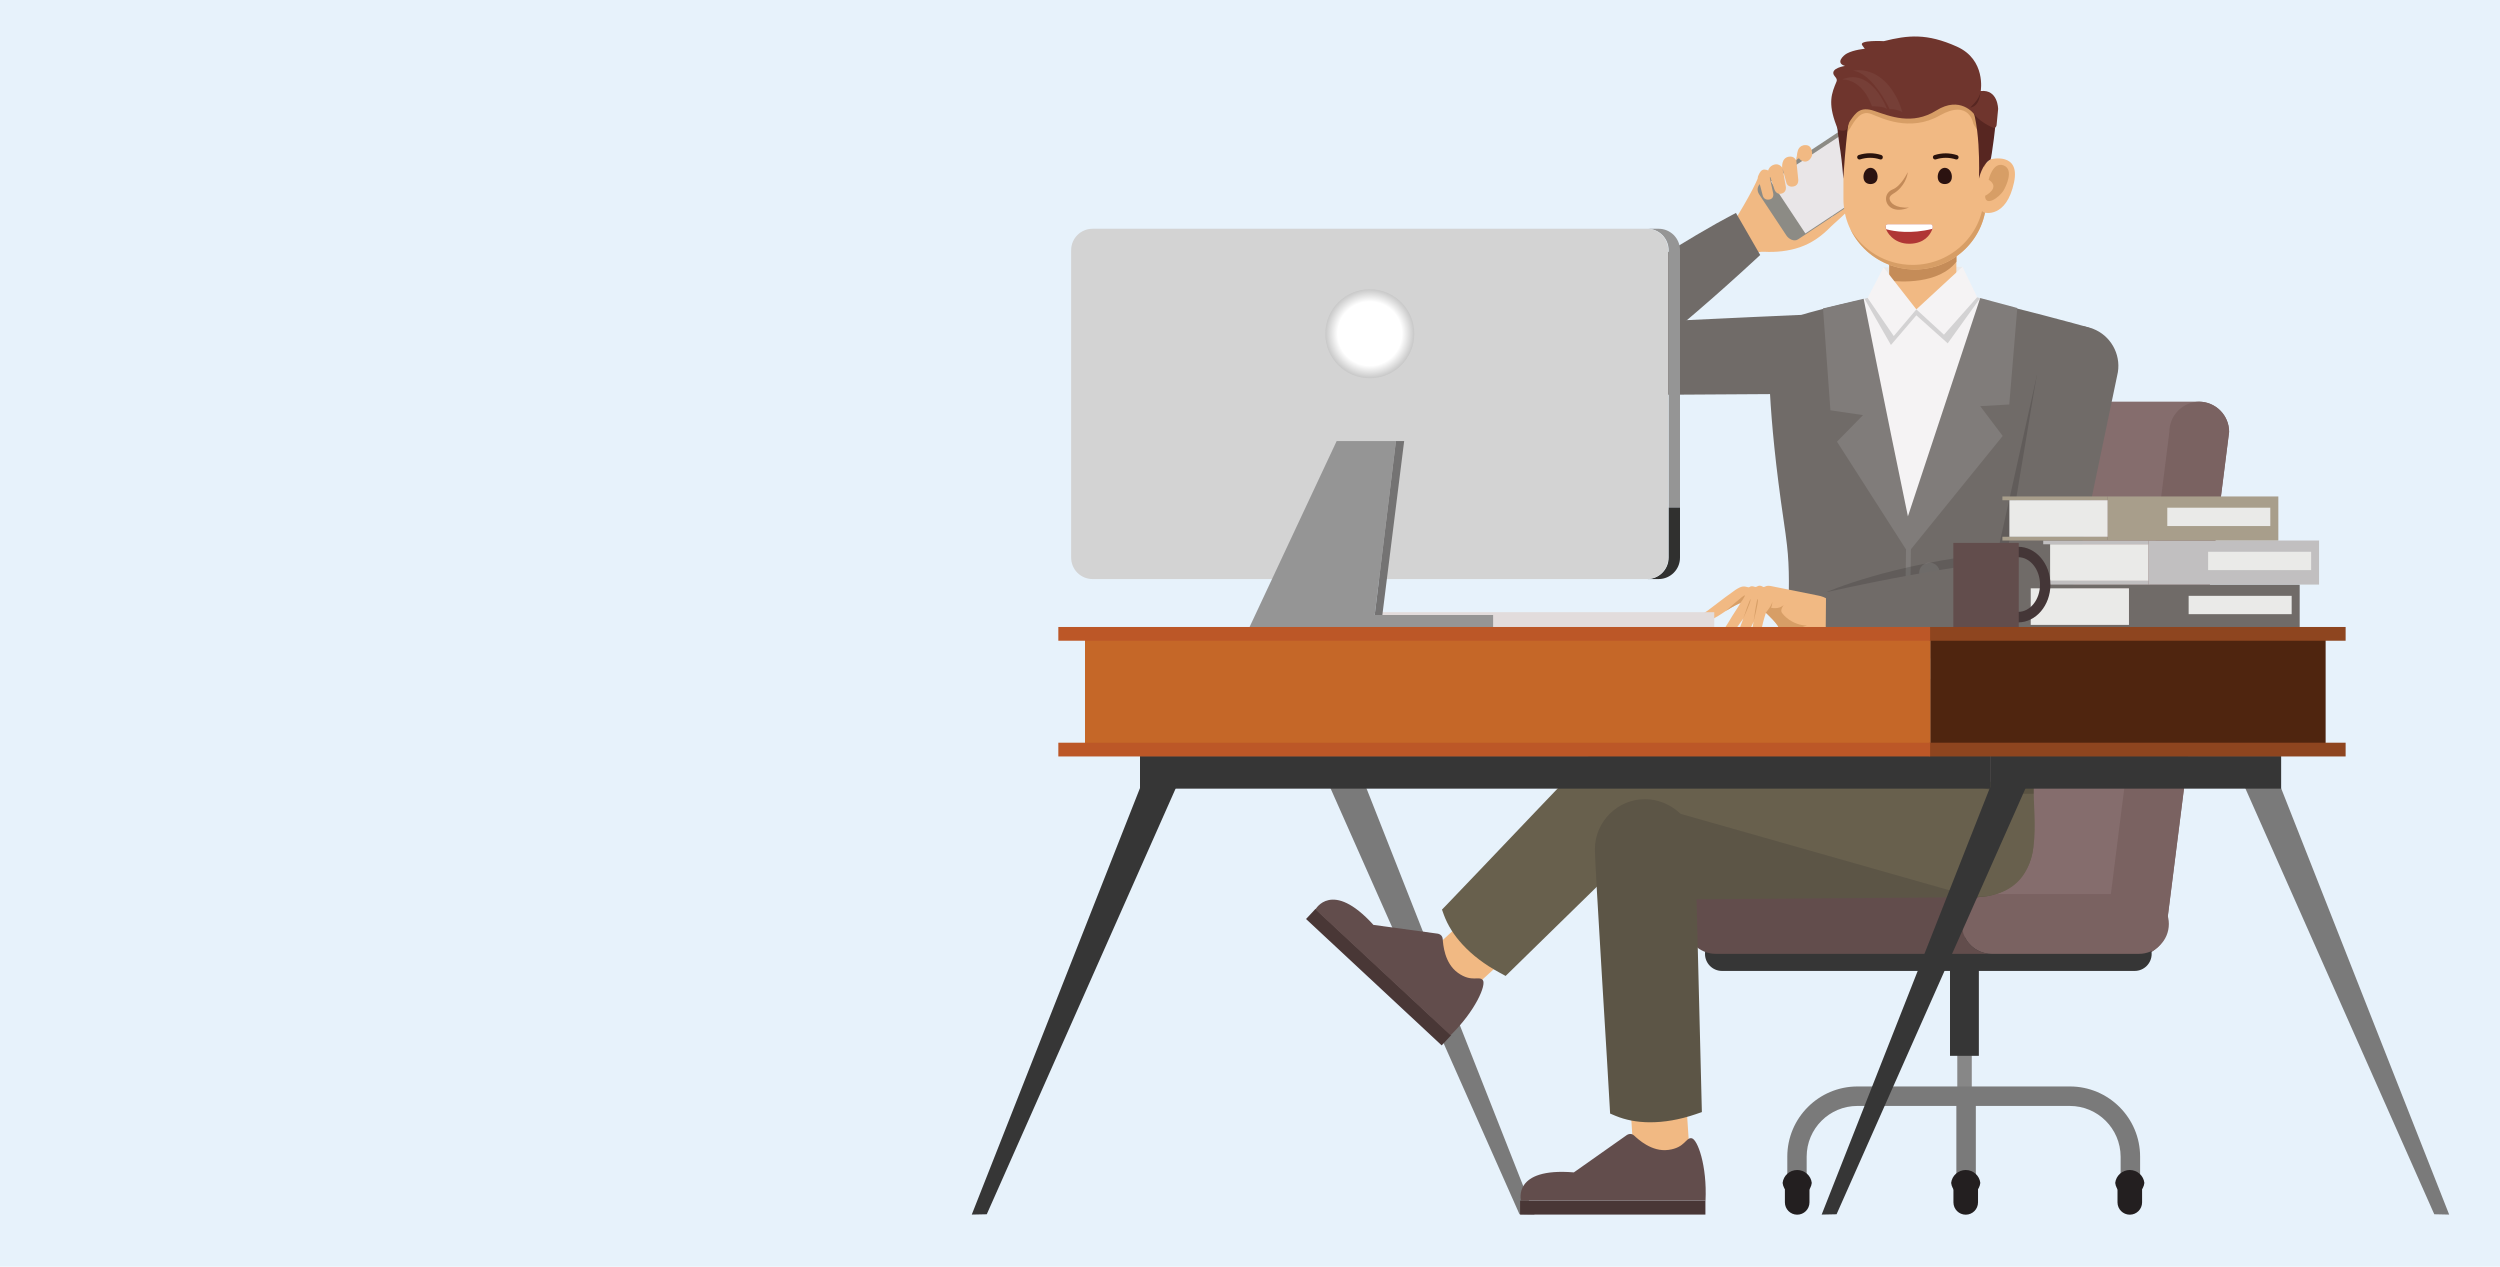 <?xml version="1.0" encoding="utf-8"?>
<!-- Generator: Adobe Illustrator 27.0.0, SVG Export Plug-In . SVG Version: 6.00 Build 0)  -->
<svg version="1.1" id="Layer_1" xmlns="http://www.w3.org/2000/svg" xmlns:xlink="http://www.w3.org/1999/xlink" x="0px" y="0px" width="2400px" height="1216px" viewBox="0 0 2400 1216" style="enable-background:new 0 0 2400 1216;" xml:space="preserve">
<style type="text/css">
	.st0{fill:#E7F2FB;}
	.st1{fill:#7A7A7A;}
	.st2{fill:#878787;}
	.st3{fill:#231F20;}
	.st4{fill:#363636;}
	.st5{fill:#856D6D;}
	.st6{fill:#7A6261;}
	.st7{fill:#624D4C;}
	.st8{fill:#F1B983;}
	.st9{fill:#8C8B85;}
	.st10{fill:#E9E6E8;}
	.st11{fill:#D3D3D3;}
	.st12{fill:#706B68;}
	.st13{fill:#EAEAEA;}
	.st14{fill:#C58C58;}
	.st15{fill:#68604D;}
	.st16{opacity:0.14;fill:#010101;}
	.st17{fill:#F5F3F4;}
	.st18{fill:#807C7A;}
	.st19{fill:#D79E66;}
	.st20{fill:#2B1210;}
	.st21{fill:#B03635;}
	.st22{fill:#FFFFFF;}
	.st23{fill:#29120C;}
	.st24{fill:#C38A58;}
	.st25{fill:#572621;}
	.st26{fill:#6F352D;}
	.st27{opacity:5.000000e-02;fill:#FFFFFF;}
	.st28{fill:#5C5546;}
	.st29{fill:#493736;}
	.st30{fill:#E2DCDC;}
	.st31{fill:#959595;}
	.st32{fill:#30302F;}
	.st33{fill:url(#SVGID_1_);}
	.st34{fill:#747373;}
	.st35{fill:#EAEAE8;}
	.st36{fill:#C1BFC0;}
	.st37{fill:#A89E8B;}
	.st38{fill:#443637;}
	.st39{fill:#4F250F;}
	.st40{fill:#C56728;}
	.st41{fill:#8E451F;}
	.st42{fill:#BC5727;}
</style>
<rect class="st0" width="2400" height="1216"/>
<g>
	<polygon class="st1" points="1458.7,1165.7 1473.1,1166 1311.5,756 1277,756.1 	"/>
	<g>
		<g>
			<g>
				<g>
					<polygon class="st1" points="1896.8,1132.7 1896.8,1049.3 1878.1,1049.3 1878.1,1132.7 1896.8,1132.7 					"/>
					<rect x="1879" y="1008.8" class="st2" width="13.9" height="49.6"/>
					<path class="st1" d="M1734.4,1159.2v-48.8c0-26.9,21.8-48.7,48.7-48.7l0,0H1987c26.9,0,48.7,21.8,48.8,48.7l0,0v48.8h0h18.7
						v-48.8c0-37.2-30.2-67.4-67.4-67.4l0,0h-203.9c-37.2,0-67.4,30.2-67.4,67.4l0,0l0,48.8H1734.4L1734.4,1159.2z"/>
					<path class="st3" d="M2032.8,1154.3c0,6.5,5.3,11.8,11.8,11.8l0,0c6.5,0,11.8-5.3,11.8-11.8v-15.4c0-6.5-5.3-11.8-11.8-11.8
						l0,0c-6.5,0-11.8,5.3-11.8,11.8V1154.3z"/>
					<path class="st3" d="M2044.6,1123.2c7.2,0,13.2,5.4,14,12.4c-0.8,7-6.8,12.4-14,12.4c-7.2,0-13.2-5.4-14-12.4
						C2031.4,1128.6,2037.4,1123.2,2044.6,1123.2z"/>
					<path class="st3" d="M1875.3,1154.3c0,6.5,5.3,11.8,11.8,11.8l0,0c6.5,0,11.8-5.3,11.8-11.8v-15.4c0-6.5-5.3-11.8-11.8-11.8
						l0,0c-6.5,0-11.8,5.3-11.8,11.8V1154.3z"/>
					<path class="st3" d="M1887.1,1123.2c7.2,0,13.2,5.4,14,12.4c-0.8,7-6.8,12.4-14,12.4c-7.2,0-13.2-5.4-14-12.4
						C1873.9,1128.6,1879.9,1123.2,1887.1,1123.2z"/>
					<path class="st3" d="M1713.5,1154.3c0,6.5,5.3,11.8,11.8,11.8l0,0c6.5,0,11.8-5.3,11.8-11.8v-15.4c0-6.5-5.3-11.8-11.8-11.8
						l0,0c-6.5,0-11.8,5.3-11.8,11.8V1154.3z"/>
					<path class="st3" d="M1725.3,1123.2c7.2,0,13.2,5.4,14,12.4c-0.8,7-6.8,12.4-14,12.4c-7.2,0-13.2-5.4-14-12.4
						C1712.1,1128.6,1718,1123.2,1725.3,1123.2z"/>
					<rect x="1872" y="920.3" class="st4" width="27.7" height="93.3"/>
					<path class="st5" d="M1738.8,888.7c0,16,13,29,29,29h283.1c16,0,29-13,29-29l60-474.1c0-16-13-29-29-29h-283.2
						c-16,0-29,13-29,29L1738.8,888.7z"/>
					<path class="st6" d="M2022.6,888.7l60-474.1c0-15.9,12.8-28.8,28.7-29c15.9,0.2,28.7,13.1,28.7,29l-60,474.1
						c0,15.9-12.8,28.8-28.7,29C2035.4,917.5,2022.6,904.6,2022.6,888.7z"/>
					<path class="st4" d="M1636.8,915.7c0,9.1,7.3,16.4,16.4,16.4h396c9.1,0,16.4-7.3,16.4-16.4l0,0c0-9.1-7.3-16.4-16.4-16.4h-396
						C1644.2,899.3,1636.8,906.7,1636.8,915.7L1636.8,915.7z"/>
					<path class="st6" d="M1883.3,887c0,15.8,12.8,28.7,28.7,28.7h141.4c15.8,0,28.7-12.8,28.7-28.7l0,0c0-15.8-12.8-28.7-28.7-28.7
						H1912C1896.2,858.3,1883.3,871.2,1883.3,887L1883.3,887z"/>
					<path class="st7" d="M1647.1,849.4l258.8,8.9c1,0,2.1,0.1,3.1,0.2c-14.4,1.5-25.6,13.7-25.6,28.5c0,14.8,11.2,27,25.6,28.5
						c-1,0.1-2,0.2-3.1,0.2h-258.8c-15.8,0-28.7-12.8-28.7-28.7C1618.4,871.2,1631.2,849.4,1647.1,849.4z"/>
				</g>
			</g>
		</g>
		<g>
			<g>
				<g>
					<g>
						<g>
							<g>
								<g>
									<path class="st8" d="M1775.1,200.1c-2-1.9-3.8-5.8-17.3,9.3l10.9-19.8c0,0-0.2,0-0.5-0.1l2.8-20.1l-31.2-24.4l-13.8,1.1
										l-1.5,7.6c0,0-1.2,0.4-2.6,1.6c-1.3,1.2-3.5,3.1-5.4,5.4c-2,2.3-5.2,0.1-7.1,1.2c-1.9,1-8.3,0.5-14.1,2.9
										c-1.5,0.6-3.3,4.9-4.8,9.3l-2.5-4.5c-4.2,12.6-25.4,46.5-25.4,46.5s1.7,2.5,3.8,5c6.7,8.3-0.7,13.3,7.6,20.8
										c4.3,3.9,12.4-0.6,19.5-0.2c11.3,0.6,23.2-0.5,34.5-4.4c11.7-4.1,20.9-10.8,29.5-19.6
										C1759.1,215.9,1776.4,201.3,1775.1,200.1z"/>
								</g>
							</g>
						</g>
						<g>
							<path class="st9" d="M1690.5,176c-3.8,2.5-4,7.1-1.7,10.6l26.1,39.4c2.3,3.5,7.4,6.3,11.2,3.8l80-53c3.8-2.5,4-8.8,1.7-12.3
								l-26.1-39.4c-2.3-3.5-7.4-4.6-11.2-2.1L1690.5,176z"/>
							
								<rect x="1709.3" y="146.1" transform="matrix(0.834 -0.552 0.552 0.834 193.983 996.003)" class="st10" width="82.3" height="59.7"/>
							<path class="st11" d="M1788.7,143.8c0.6-0.4,1.3-0.2,1.7,0.3l6.7,10.1c0.4,0.6,0.2,1.3-0.3,1.7l-0.6,0.4
								c-0.6,0.4-1.3,0.2-1.7-0.3l-6.7-10.1c-0.4-0.6-0.2-1.3,0.3-1.7L1788.7,143.8z"/>
						</g>
						<g>
							<path class="st8" d="M1710.8,185.7c4.9-1.6,3.5-7.1,3.5-7.1l-3.1-17l3.9,14.4c0,0,1.4,4.1,6.7,3c5.4-1,4.5-6.9,4.5-6.9
								l-1.8-17.6l1.1-5.4c0,0,1.5,5.5,6.8,6c5.3,0.5,7.2-6,7.2-6l0-1.4c0,0,0.5-8.2-6-8.4c-6.9-0.3-7.9,6.2-7.9,6.2l-1.5,8.4
								c0,0-1.6-4.3-6.8-3.5c-7.6,1.2-6.5,10.5-6.5,10.5s-2.7-4.3-7.6-2.9c-4.9,1.4-5.9,5.7-5.9,5.7l6,18
								C1703.4,181.7,1705.1,187.6,1710.8,185.7z"/>
							<path class="st8" d="M1687.4,170.2c0.9-2.7,2.4-6,4.5-7c2.4-1.2,5.6,0.5,5.6,0.5l4.7,21.5c0,0,1.5,5.6-3.8,6.4
								c-5.3,0.8-6.2-4-6.2-4l-4.1-15.8L1687.4,170.2z"/>
						</g>
					</g>
				</g>
				<path class="st12" d="M1483,353.4c-0.7-2.9-0.9-5.9-0.8-8.9c0.1-2.2,0.4-4.4,0.9-6.5c3.7-15,17.6-25.8,33.1-25.6l0.3,0
					c152.9-7.7,219.1-10.4,221.7-10.5l0.3,0c17,0.8,31.5,12.9,35.3,29.7c0.8,3.3,1.1,6.7,0.9,10.1c-0.1,2.5-0.5,5-1.1,7.4
					c-4.3,17.4-20.4,29.6-38.3,29l-221.2,1.4l-0.2,0C1499,378.7,1486.3,368,1483,353.4z"/>
				<path class="st12" d="M1689.8,244.8l-2.6,2.4c-85.2,78.9-141.7,119.3-151.1,125.1l-0.2,0.1l-0.2,0.1c-11.2,8.5-26.8,9-38.8,1.3
					c-2.9-1.9-5.6-4.2-7.8-6.9c-11.6-14.1-9.8-35.1,4-47l0.1-0.1l1-0.7l0.2-0.2c38-37.1,137.1-96.3,168.3-112.5l3.8-2L1689.8,244.8z
					"/>
			</g>
			<g>
				<g>
					<polygon class="st13" points="1884,256.1 1808.2,256.7 1807.6,265.1 1838.5,302.2 1852.3,300.1 1881.6,265.2 					"/>
					<g>
						<rect x="1813.6" y="219" class="st8" width="64.5" height="78"/>
						<path class="st14" d="M1878.2,251.2V219h-64.5v50.4C1823.6,270.7,1861.1,273.2,1878.2,251.2z"/>
					</g>
					<g>
						<g>
							<g>
								<path class="st15" d="M1952.5,679.3h-234.3l0.9,82.9c0.6,30.1,25.5,55.9,55.5,57l128.1,41.8c61.7-6.4,49.7-68.7,49.7-99.6
									C1952.5,759.7,1952.5,679.3,1952.5,679.3z"/>
							</g>
						</g>
					</g>
					<path class="st16" d="M1822.1,743.4l8.9-27.2l16.9,32.7c0,0,2.5,11.4,22.7,12.7c12,0.8,51.5,0.7,81.8,0.4c0-0.2,0-0.4,0-0.7
						c0-1.7,0-82.1,0-82.1h-234.3l0.9,82.4h82.8C1801.9,761.6,1817.4,758.3,1822.1,743.4z"/>
					<path class="st12" d="M1991.5,382.4c-3.6,30-25.7,84.4-32.3,140.2c-5.3,44.7,4.2,97.6,5.3,130.4c2.7,49.4,6.1,57.8,2.4,92.2
						c-0.4,4.2-42.1,7.5-97.9,3.8c-17.4-5.6-27.8-28.5-36.7-46.3c0-0.1-0.1-0.1-0.1-0.2c-0.8-1.6-1.5-3.1-2.3-4.5
						c-0.8,1.5-1.5,3-2.3,4.6c0,0.1-0.1,0.2-0.1,0.2c-8.9,17.9-13.7,40.8-28.2,46.3c-55.8,3.7-88.9,0.3-89.4-3.8
						c-3.2-29.4,2.1-87,2.4-92.2c1.1-32.6,8.4-85.2,3.2-129.8c-0.8-7-1.8-14.4-3-22.4c-8-54-11.7-94.1-13.3-123.1
						c-26.1-17.1-25.7-29.5-25.7-29.5c2.3-27.5,26.4-35.6,26.4-35.6c22.9-10.7,81-24.3,103.9-27.9c0,0,9.9,13.9,22.8,39.2l61.5-39.2
						c50.5,11,111.8,28.1,111.8,28.1s23.3,4.1,30.6,30.4C2030.6,343.2,2037.7,363,1991.5,382.4z"/>
					<polygon class="st17" points="1793.7,285.8 1784.3,288.2 1831.1,499.6 1904.7,287.5 1892.6,283.7 1839.7,297 					"/>
					<polygon class="st16" points="1869.8,329.6 1900.9,286.3 1892.8,283.7 1839.7,297 1794.9,285.5 1789.9,286.8 1815.3,331.2 
						1839.7,302.7 					"/>
					<path class="st18" d="M1789.1,286.8c0,0,20.3,102.2,42.5,208.9l69.4-209.6l35.6,9.6l-7.7,92.6l-27.9,1.6l21.6,28.6l-90.8,112.1
						L1763.5,424l25-25.5l-31.3-4.6l-7.1-97.8L1789.1,286.8z"/>
					<g>
						<polygon class="st17" points="1898.1,285.3 1884,256.1 1839.7,297 1866.2,321.3 						"/>
						<polygon class="st17" points="1839.7,297 1818,322.6 1792.9,286 1808.2,256.7 						"/>
					</g>
					<g>
						<circle class="st18" cx="1852.3" cy="550" r="9.9"/>
						<circle class="st18" cx="1852.3" cy="595.9" r="9.9"/>
						<circle class="st18" cx="1852.3" cy="641.8" r="9.9"/>
					</g>
					<path class="st18" d="M1834.5,524.9l-2.3,177.5c-0.8-1.6-1.5-3.1-2.3-4.5c-0.8,1.5-1.5,3-2.3,4.6c0,0.1-0.1,0.2-0.1,0.2
						l2.3-177.7H1834.5z"/>
				</g>
				<g>
					<g>
						<path class="st8" d="M1906.9,130.8v60.1c0,37.4-30.7,67.8-68.6,67.8c-18.9,0-36.1-7.6-48.5-19.8
							c-12.4-12.3-20.1-29.2-20.1-47.9v-60.1c0-36.9,29.8-66.8,66.8-67.7c0.3,0,0.6,0,0.9,0h0.9c0.9,0,1.8,0,2.8,0.1
							c0.8,0,1.7,0.1,2.5,0.1c0.6,0,1.2,0.1,1.7,0.1c0.5,0,1,0.1,1.5,0.2c15.5,1.9,29.5,8.9,40,19.3c9.3,9.1,15.9,20.9,18.6,34.1
							C1906.4,121.4,1906.9,126,1906.9,130.8z"/>
						<path class="st19" d="M1905.4,116.9c-2.8-13.2-9.4-24.9-18.6-34.1c-10.5-10.4-24.5-17.4-40-19.3c-0.5-0.1-1-0.1-1.5-0.2
							c-0.6,0-1.1-0.1-1.7-0.1c-0.8-0.1-1.7-0.1-2.5-0.1c-0.9,0-1.8-0.1-2.8-0.1h-0.9c-0.3,0-0.6,0-0.9,0
							c-36.3,0.9-65.5,29.6-66.8,65.4c2.3-0.8,4.7-2.3,6.4-5.2c4.4-7.6,10.2-17.7,20.2-13.8c9.9,3.9,37.1,17.7,65.8,1.5
							s32.3,7.9,32.3,7.9s4.6,9.2,12.5,13.4v-1.6C1906.9,126,1906.4,121.4,1905.4,116.9z"/>
						<path class="st19" d="M1898.3,97.9c4.1,8.7,6.4,18.3,6.4,28.5v60.1c0,37.4-30.7,67.8-68.6,67.8c-25.8,0-48.3-14.1-60-34.9
							c10.9,23.2,34.6,39.3,62.2,39.3c37.9,0,68.6-30.3,68.6-67.8v-60.1C1906.9,118.9,1903.8,107.7,1898.3,97.9z"/>
					</g>
					<g>
						<path class="st8" d="M1911.5,152.8c0,0-8.3,1.8-11.2,25.2c-2.9,23.3,2.9,25.3,4.7,26.1c0,0,21.1,5.9,28.5-29.1
							C1939.6,145.9,1911.5,152.8,1911.5,152.8z"/>
						<path class="st19" d="M1905.7,188c0,0,15.4-7.7,3.4-15.5c0,0,4-17.6,14.4-13.7c10.3,4,2,20.5,0,23.9
							C1919.1,190,1905.7,198.8,1905.7,188z"/>
					</g>
					<g>
						<path class="st20" d="M1802.5,169.7c0,4.7-3,7-6.8,7s-6.8-2.2-6.8-7c0-4.7,3-8.6,6.8-8.6S1802.5,165,1802.5,169.7z"/>
						<path class="st20" d="M1873.8,169.7c0,4.7-3,7-6.8,7c-3.8,0-6.8-2.2-6.8-7c0-4.7,3-8.6,6.8-8.6
							C1870.8,161.1,1873.8,165,1873.8,169.7z"/>
						<g>
							<path class="st21" d="M1812.5,215.4h40.8c0,0,4-0.1,1.1,6.1c-1.8,3.9-6.8,12.1-20.8,12.5c-16.7,0.4-22.5-12.8-22.5-12.8
								S1808.3,215.4,1812.5,215.4z"/>
							<path class="st22" d="M1855.1,219.7c1.4-4.5-1.8-4.4-1.8-4.4h-40.8c-3.1,0-2.3,3.2-1.7,4.8
								C1818.6,222.2,1834.6,224.8,1855.1,219.7z"/>
						</g>
						<g>
							<path class="st23" d="M1878.2,153.1c-0.2,0-0.5,0-0.7-0.1c-3.1-1-6.3-1.5-9.5-1.5c-3.2,0-6.4,0.5-9.5,1.5
								c-0.2,0.1-0.4,0.1-0.7,0.1c-1,0-1.8-0.6-2.1-1.5c-0.4-1.1,0.3-2.4,1.4-2.7c3.5-1.1,7.1-1.7,10.8-1.7c3.7,0,7.3,0.6,10.8,1.7
								c0.6,0.2,1,0.6,1.3,1.1c0.3,0.5,0.3,1.1,0.1,1.6C1880,152.5,1879.1,153.1,1878.2,153.1L1878.2,153.1z"/>
						</g>
						<g>
							<path class="st23" d="M1805.5,153.1c-0.2,0-0.5,0-0.7-0.1c-3.1-1-6.2-1.5-9.5-1.5c-3.2,0-6.4,0.5-9.5,1.5
								c-0.2,0.1-0.4,0.1-0.7,0.1c-0.9,0-1.8-0.6-2.1-1.5c-0.2-0.6-0.1-1.1,0.1-1.7c0.3-0.5,0.7-0.9,1.3-1.1
								c3.5-1.1,7.1-1.7,10.8-1.7c3.7,0,7.3,0.6,10.8,1.7c1.1,0.4,1.8,1.6,1.4,2.7C1807.3,152.5,1806.4,153.1,1805.5,153.1
								L1805.5,153.1z"/>
						</g>
						<g>
							<g>
								<g>
									<path class="st24" d="M1832.7,199.2c-14,5.7-21.5-0.9-22.1-7.5c-0.4-4.3,2.1-8.1,6.2-9.8c8.5-3.3,14.5-16.4,14.6-16.6l0,0
										c0,3-3,14.3-13.8,20.6c-2.3,1.4-3.8,2.8-3.6,4.9C1814.3,194.6,1819.7,200.2,1832.7,199.2L1832.7,199.2z"/>
								</g>
							</g>
						</g>
					</g>
					<g>
						<path class="st25" d="M1762.9,106.7c1.3-19.7,20.7-22.5,16.8-13.7c-6.4,14.4-10.1,78.6-10.1,78.6s-1.3-17.1-2.8-26.6
							C1766.6,144.3,1762.3,116.1,1762.9,106.7z"/>
						<path class="st25" d="M1916.2,106.8c-1.3-19.7-34.6-20.7-28.2-13.4c14.4,16.5,11.8,78.1,11.8,78.1s2.9-14.1,11.2-18.5
							C1911.6,152.8,1916.9,116.2,1916.2,106.8z"/>
						<path class="st26" d="M1762.8,120.2c1,2.7,1.5,5.6,7.2,5.2c4.6-0.3,2.9-4.8,6.4-9.8c5.1-7.3,9.4-13.8,23-9.1
							c14.6,5,36.4,14,59.4-0.4c23.1-14.5,36.2,3.3,36.2,3.3s5.4,7.8,18.6,13.3c1.4,0.6,2.9-0.9,3.1-2.4l1.5-15.6
							c0,0,0-19.1-16.7-17.3c0,0,5.3-30.1-23-42.7c-28.8-12.9-46.8-11-70-5.2c0,0-24.5-1.3-20.8,3.9c3.6,5.2,2.7,3.4,2.7,3.4
							s-10.6,0.9-17.3,4.5c-3.6,1.9-11.3,9.2-1.9,12c0,0-13.9,2-10.8,8.5c0.8,1.7,3.8,3.7,2.7,6.4
							C1758.3,89.7,1754.6,98.6,1762.8,120.2z"/>
						<path class="st25" d="M1901.2,88.6c0,0-0.3,13.5-9.9,14.7C1891.3,103.2,1900.1,95.6,1901.2,88.6z"/>
						<path class="st27" d="M1768.5,76.3c0,0,18.8-1.6,28.6,25.8c0,0,10.9-0.4,14.4,2.5C1811.5,104.5,1796.7,64.4,1768.5,76.3z"/>
						<path class="st27" d="M1814,104.8c0,0-15.8-34.4-35.1-36.9c0,0,27.9-7.3,44.6,31.6l2.8,8.1
							C1826.3,107.6,1820.5,104.4,1814,104.8z"/>
					</g>
				</g>
			</g>
			<g>
				<path class="st16" d="M2009.5,374c-4.6,2.7-10,5.5-16.5,8.2c-3.6,30-25.7,84.4-32.3,140.2c-1.6,13.3-1.8,27.3-1.4,41.4
					l-206.2,4.8c0,0,59.3-26.8,164.5-38.2l37.8-170.1L2009.5,374z"/>
				<g>
					<g>
						<path class="st8" d="M1762.1,588.2c0-14.1-16.8-16.5-16.8-16.5l-45.8-9.2c-5.1-0.8-5.3,2-7.3,0.7c-4.2-2.5-5.5,0.9-7.5,0.2
							c-4.6-1.7-5,0.8-6.3,0.4c-4.4-1.2-6.1-1.5-12.4,2.5c-1.9,1.2-17.2,12.5-21,15.6c-7.9,6.4-13.1,8.9-13.4,9.6
							c-0.3,0.8,0.7,11.3,20.7-2c5.1-3.4,10.1-6.8,18.6-10.7c-2.4,4.3-7.5,11.5-11.2,18c-5.8,9.9-9.5,13.1-9.1,15.3
							c0.2,0.8,7,5.7,17.1-10c1.8-2.8,4.1-5.9,5.9-8.3c-1.3,3.7-2,5.2-2.8,7.5c-2.8,8.2-8.3,14.2-7.3,15.9c0.6,1,8.5,4.6,15.2-10.1
							c1.8-4,3.6-7.9,4.8-10.3c-0.6,3.6-1,4.5-1.2,6.6c-1,9.2-2.7,13.1-2.1,13.9c0.9,1.2,7.6,1.8,10.5-11.9
							c0.9-4.5,2.7-11.6,4.6-17.2c0,0,13.7,12.3,13.2,16.8c-0.5,4-7,8.3-14.6,13.6c-8.6,6-12.8,15.2-6.2,21c1.6,1.4,3.7-5,13.4-9.8
							c8-4,15.3-7.7,19.8-8.7c24.1-5.3,22.7-10.7,28-13C1748.7,608,1762.1,608.5,1762.1,588.2z"/>
						<path class="st19" d="M1701.4,577.6c0,0,0,3.6-1.2,5.8c0,0,7.5,2.1,12.3-2.8c0,0-3.9,4.9-1.9,7.6c1.9,2.7,9.6,11.7,24.1,12.4
							c0,0-16.5,4.2-18.8,10.7c0,0-24.3,8.9-31.4,19.2c0.9-4.2,4.4-8.6,9.2-11.9c7.6-5.3,14.2-9.6,14.6-13.6
							c0.5-4.5-13.2-16.8-13.2-16.8S1700.7,581.9,1701.4,577.6z"/>
						<path class="st19" d="M1683.4,596.8c0,0,5-19.1,4.1-21.6C1686.6,572.7,1683.4,596.8,1683.4,596.8z"/>
						<path class="st19" d="M1673.5,593.8c0,0,7.1-15.3,7.1-18.3C1680.6,572.6,1673.5,593.8,1673.5,593.8z"/>
						<path class="st19" d="M1670.8,578.8c0,0,4.9-6.5,4.2-7.3c-0.7-0.8-18.3,15.1-18.3,15.1S1664.7,581.2,1670.8,578.8z"/>
					</g>
					<g>
						<g>
							<g>
								<path class="st12" d="M1940.1,598.6c-13.9-6.8-21.5-22.6-18.1-37.8l0.1-0.3c24.7-151.1,35.9-216.3,36.5-218.9l0.1-0.2
									c5.3-20.2,26.2-32.4,46.5-27.1c2.4,0.6,4.8,1.5,7,2.6c16.1,7.8,24.7,26.2,20.3,43.6l-45.2,216.6l0,0.2
									c-4.9,17.6-23.3,28.2-41,23.6C1944.2,600.3,1942.1,599.6,1940.1,598.6z"/>
							</g>
							<g>
								<path class="st12" d="M1753,568.6l3.5-0.8c113.4-25.1,182.5-31.5,193.6-31.8l0.2,0l0.2,0c17.7-2.1,34.5,10.6,37.4,28.4
									c2.9,18-9.2,35.3-27.2,38.5l-0.2,0l-0.4,0l-0.8,0.1l-0.3,0.1c-51.5,12.8-166.9,14-202.1,12.3l-4.3-0.2L1753,568.6z"/>
							</g>
						</g>
					</g>
				</g>
			</g>
			<g>
				<path class="st28" d="M1531.2,814.9c0.3-23.2,18.5-47.3,48.5-47.6c7.7-0.2,316.8-9.4,318.7-9.4c28.5,0.3,51.4,23.8,51.1,52.3
					c-0.3,28.5-23.8,51.4-52.2,51.1l-316.7,2.4c-13.1,0.3-25.4-4.5-34.7-13.7C1536.4,840.7,1531,827.9,1531.2,814.9z"/>
				<g>
					
						<rect x="1388.9" y="881.5" transform="matrix(0.737 -0.676 0.676 0.737 -241.031 1197.684)" class="st8" width="57.3" height="53.7"/>
					<path class="st15" d="M1403.8,906.5c-8.1-8.8-14-18.3-17.6-28l-1.9-5.3l3.9-4c16.6-16.9,162.5-171.1,172.2-179.6
						c19.6-17.9,50.1-16.6,68.1,3c15.7,17.1,18.9,47.2-2.8,68l-180.3,176.3l-5.7-3.1C1425.3,926,1413.3,916.9,1403.8,906.5
						C1403.8,906.5,1403.8,906.5,1403.8,906.5z"/>
					<path class="st15" d="M1547.1,711.3c6.8-22.2,31-40.3,59.9-32.1c7.5,1.9,306.7,79.9,308.5,80.4c27.3,8.3,42.7,37.3,34.4,64.6
						c-8.3,27.2-37.2,42.6-64.5,34.4L1580.7,772c-12.7-3.4-23.1-11.5-29.5-22.9C1544.8,737.5,1543.3,723.8,1547.1,711.3z"/>
				</g>
				
					<rect x="1566.3" y="1052.8" transform="matrix(0.998 -6.579666e-02 6.579666e-02 0.998 -67.707 107.168)" class="st8" width="53.7" height="57.3"/>
				<path class="st28" d="M1583.4,1077.4c-12-0.1-22.9-2.2-32.5-6.2l-5.2-2.2l-0.3-5.6c-1.1-23.7-14.6-235.5-14.3-248.4
					c0.2-26.5,22-48,48.5-47.8c23.2,0.2,47.5,18.3,47.9,48.3l6.3,252.1l-6.1,2.1C1612.4,1074.9,1597.5,1077.5,1583.4,1077.4
					C1583.4,1077.4,1583.4,1077.4,1583.4,1077.4z"/>
				<g>
					<path class="st8" d="M1561.5,1098.9c0,0,6.8-10.4,33.3-10.4c26.4,0,29.1,10.9,29.1,10.9v12.9h-62.1L1561.5,1098.9z"/>
					<g>
						<rect x="1459.3" y="1152.6" class="st29" width="177.9" height="13.4"/>
						<path class="st7" d="M1460.1,1152.6c0,0-8.3-32,50.8-27.1l50.2-35.4c0,0,4-3.4,7.6,0c3.7,3.4,16.9,16,33,13.8
							c16.1-2.1,16.5-12,22.2-11.2c5.7,0.8,15,26.3,13.4,59.9H1460.1z"/>
					</g>
				</g>
				<g>
					<path class="st8" d="M1373.6,902.9c0,0,12.1-2.9,31.4,15.1c19.3,18,13.8,27.8,13.8,27.8l-8.8,9.4l-45.4-42.3L1373.6,902.9z"/>
					<g>
						
							<rect x="1316" y="849.2" transform="matrix(0.682 -0.732 0.732 0.682 -265.328 1266.405)" class="st29" width="13.4" height="177.9"/>
						<path class="st7" d="M1262.8,873.1c0,0,15.8-29.1,55.7,14.8l60.9,8.3c0,0,5.2,0.2,5.6,5.2c0.4,5,1.5,23.2,14.7,32.6
							c13.2,9.4,20.2,2.5,23.8,6.9c3.6,4.4-7,29.5-31,53L1262.8,873.1z"/>
					</g>
				</g>
			</g>
		</g>
	</g>
	<g>
		<g>
			<rect x="1323.1" y="587.7" class="st30" width="322.6" height="15.7"/>
		</g>
		<g>
			<path class="st31" d="M1601.9,240.2c0-11.4-9.2-20.6-20.6-20.6h10.9c11.4,0,20.6,9.2,20.6,20.6v247h-10.9V240.2z"/>
			<path class="st32" d="M1592.2,555.9h-10.9c11.4,0,20.6-9.2,20.6-20.6v-48.1h10.9v48.1C1612.8,546.7,1603.6,555.9,1592.2,555.9z"/>
			<g>
				<path class="st11" d="M1028.3,535.3c0,11.4,9.2,20.6,20.6,20.6h532c11.4,0,20.6-9.2,20.6-20.6V240.2c0-11.4-9.2-20.6-20.6-20.6
					h-532c-11.4,0-20.6,9.2-20.6,20.6V535.3z"/>
				
					<radialGradient id="SVGID_1_" cx="1703.433" cy="320.348" r="42.685" gradientTransform="matrix(-1 0 0 1 3018.4 0)" gradientUnits="userSpaceOnUse">
					<stop offset="0.72" style="stop-color:#FFFFFF"/>
					<stop offset="1" style="stop-color:#C8C8C8"/>
				</radialGradient>
				<path class="st33" d="M1272.3,320.4c0,23.6,19.1,42.7,42.7,42.7c23.6,0,42.7-19.1,42.7-42.7c0-23.6-19.1-42.7-42.7-42.7
					C1291.4,277.7,1272.3,296.8,1272.3,320.4z"/>
				<polygon class="st31" points="1318.3,602.1 1340.1,423.4 1283.2,423.4 1199.5,602.1 				"/>
				<polygon class="st34" points="1340.1,423.4 1348,423.4 1325.6,602.1 1318.3,602.1 				"/>
				<rect x="1207.4" y="590.4" class="st31" width="226" height="11.7"/>
			</g>
		</g>
		<g>
			<g>
				<g>
					<rect x="2043.8" y="561.2" class="st12" width="163.9" height="42.3"/>
					<rect x="1942.8" y="599.9" class="st12" width="101" height="3.6"/>
					<rect x="1942.8" y="561.2" class="st12" width="101" height="3.6"/>
					<rect x="1949.5" y="564.8" class="st35" width="94.3" height="35.1"/>
					<rect x="2101.1" y="572" class="st35" width="98.9" height="17.6"/>
				</g>
				<g>
					<rect x="2062.5" y="518.9" class="st36" width="163.8" height="42.3"/>
					<rect x="1961.5" y="557.6" class="st36" width="101" height="3.6"/>
					<rect x="1961.5" y="518.9" class="st36" width="101" height="3.6"/>
					<rect x="1968.1" y="522.5" class="st35" width="94.3" height="35.1"/>
					<rect x="2119.8" y="529.7" class="st35" width="98.9" height="17.6"/>
				</g>
				<g>
					<rect x="2023.3" y="476.6" class="st37" width="163.9" height="42.3"/>
					<rect x="1922.3" y="515.3" class="st37" width="101" height="3.6"/>
					<rect x="1922.3" y="476.6" class="st37" width="101" height="3.6"/>
					<rect x="1929" y="480.2" class="st35" width="94.3" height="35.1"/>
					<rect x="2080.6" y="487.4" class="st35" width="98.9" height="17.6"/>
				</g>
			</g>
		</g>
		<g>
			<g>
				<path class="st38" d="M1929.2,597.5h8.2c17.1,0,31-16.3,31-36.3c0-20-13.9-36.3-31-36.3h-8.2v10h8.2c11.6,0,21,11.8,21,26.3
					c0,14.5-9.4,26.2-21,26.2h-8.2V597.5z"/>
			</g>
			<rect x="1875.2" y="521.2" class="st7" width="62.8" height="80.8"/>
		</g>
		<g>
			<polygon class="st1" points="2336.9,1165.7 2351.2,1166 2189.6,756 2155.2,756.1 			"/>
			<polygon class="st4" points="1763.1,1165.7 1748.8,1166 1910.4,756 1944.8,756.1 			"/>
			<polygon class="st4" points="947.3,1165.7 932.9,1166 1094.6,756 1129,756.1 			"/>
			<rect x="1853.2" y="612.8" class="st39" width="379.4" height="100.9"/>
			<rect x="1041.6" y="613.1" class="st40" width="811.6" height="100.5"/>
			<rect x="1911" y="725.8" class="st4" width="278.9" height="31.3"/>
			<rect x="1094.4" y="725.8" class="st4" width="816.6" height="31.3"/>
			<rect x="1852.3" y="601.9" class="st41" width="399.5" height="13.2"/>
			<rect x="1016" y="601.9" class="st42" width="836.9" height="13.2"/>
			<rect x="1852.3" y="713" class="st41" width="399.5" height="13.2"/>
			<rect x="1016" y="713" class="st42" width="836.9" height="13.2"/>
		</g>
	</g>
</g>
</svg>
